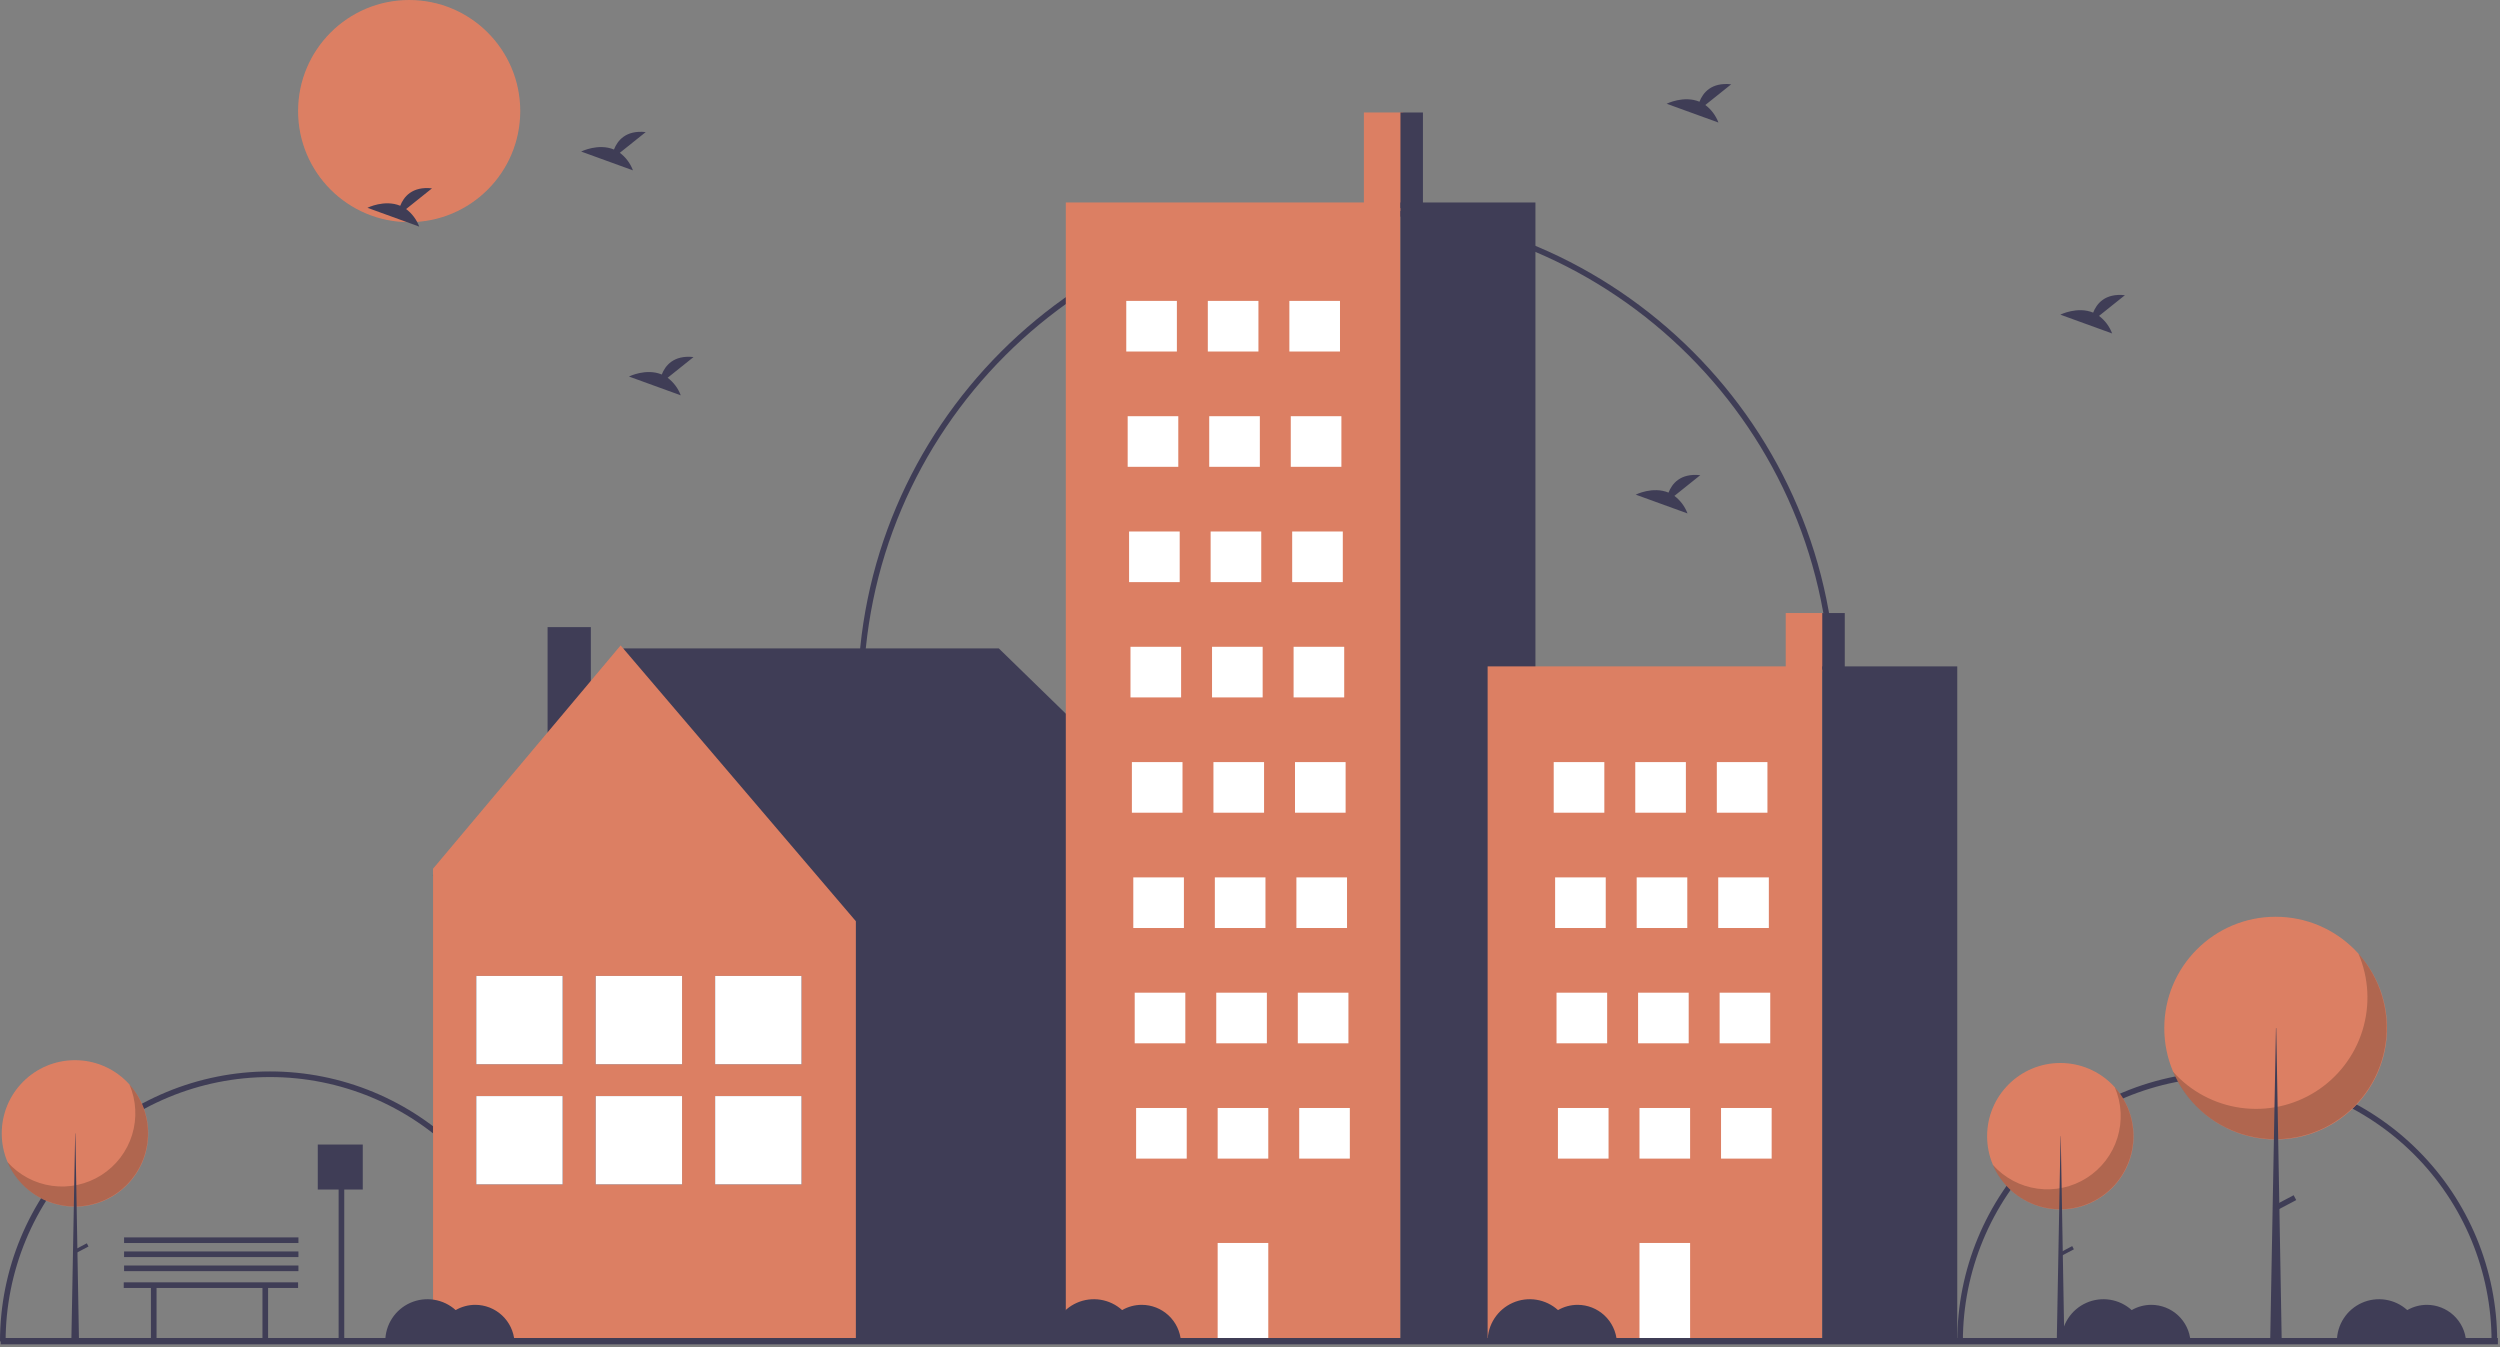 <svg width="889" height="479" viewBox="0 0 889 479" fill="none" xmlns="http://www.w3.org/2000/svg">
<rect x="0" y="0" width="889" height="479" fill="#808080" stroke="none"/>
<g clip-path="url(#clip0_2_2)">
<path d="M192 477H190C190 452.07 180.097 428.16 162.468 410.532C144.84 392.904 120.93 383 96 383C71.07 383 47.16 392.904 29.532 410.532C11.904 428.16 2 452.07 2 477H6.10352e-05C6.14146e-05 451.539 10.114 427.121 28.118 409.118C46.121 391.114 70.539 381 96 381C121.461 381 145.879 391.114 163.882 409.118C181.886 427.121 192 451.539 192 477V477Z" fill="#3F3D56"/>
<path d="M888 477H886C886 452.07 876.096 428.16 858.468 410.532C840.84 392.904 816.93 383 792 383C767.07 383 743.16 392.904 725.532 410.532C707.904 428.16 698 452.07 698 477H696C696 451.539 706.114 427.121 724.118 409.118C742.121 391.114 766.539 381 792 381C817.461 381 841.879 391.114 859.882 409.118C877.886 427.121 888 451.539 888 477V477Z" fill="#3F3D56"/>
<path d="M653 248H651C651 153.159 573.841 76 479 76C384.159 76 307 153.159 307 248H305C305 152.056 383.056 74 479 74C574.944 74 653 152.056 653 248Z" fill="#3F3D56"/>
<path d="M145.5 79C167.315 79 185 61.315 185 39.5C185 17.685 167.315 0 145.5 0C123.685 0 106 17.685 106 39.5C106 61.315 123.685 79 145.5 79Z" fill="#DC7F63"/>
<path d="M153.891 311.384L221.752 230.567H355.171L436.705 309.983L435.058 311.042H435.646V476.227H153.984V311.042L153.891 311.384Z" fill="#3F3D56"/>
<path d="M194.719 276.249H210.102V223H194.719V276.249Z" fill="#3F3D56"/>
<path d="M220.694 229.508L304.345 327.581V476.227H153.984V308.924L220.694 229.508Z" fill="#DC7F63"/>
<path d="M285.014 347.044H254.306V378.442H285.014V347.044Z" fill="#3F3D56"/>
<path d="M285.014 389.767H254.306V421.165H285.014V389.767Z" fill="#3F3D56"/>
<path d="M285.014 347.044H254.306V378.442H285.014V347.044Z" fill="white"/>
<path d="M285.014 389.767H254.306V421.165H285.014V389.767Z" fill="white"/>
<path d="M242.545 347.044H211.838V378.442H242.545V347.044Z" fill="#3F3D56"/>
<path d="M242.545 389.767H211.838V421.165H242.545V389.767Z" fill="#3F3D56"/>
<path d="M242.545 347.044H211.838V378.442H242.545V347.044Z" fill="white"/>
<path d="M242.545 389.767H211.838V421.165H242.545V389.767Z" fill="white"/>
<path d="M200.077 347.044H169.369V378.442H200.077V347.044Z" fill="#3F3D56"/>
<path d="M200.077 389.767H169.369V421.165H200.077V389.767Z" fill="#3F3D56"/>
<path d="M200.077 347.044H169.369V378.442H200.077V347.044Z" fill="white"/>
<path d="M200.077 389.767H169.369V421.165H200.077V389.767Z" fill="white"/>
<path d="M499 40H485V75H499V40Z" fill="#DC7F63"/>
<path d="M498 72H379V477H498V72Z" fill="#DC7F63"/>
<path d="M546 72H498V477H546V72Z" fill="#3F3D56"/>
<path d="M418.5 107H400.5V125H418.5V107Z" fill="white"/>
<path d="M447.5 107H429.5V125H447.5V107Z" fill="white"/>
<path d="M476.5 107H458.5V125H476.5V107Z" fill="white"/>
<path d="M419 148H401V166H419V148Z" fill="white"/>
<path d="M448 148H430V166H448V148Z" fill="white"/>
<path d="M477 148H459V166H477V148Z" fill="white"/>
<path d="M419.5 189H401.5V207H419.5V189Z" fill="white"/>
<path d="M448.5 189H430.5V207H448.5V189Z" fill="white"/>
<path d="M477.5 189H459.5V207H477.5V189Z" fill="white"/>
<path d="M420 230H402V248H420V230Z" fill="white"/>
<path d="M449 230H431V248H449V230Z" fill="white"/>
<path d="M478 230H460V248H478V230Z" fill="white"/>
<path d="M420.5 271H402.5V289H420.5V271Z" fill="white"/>
<path d="M449.5 271H431.5V289H449.5V271Z" fill="white"/>
<path d="M478.5 271H460.5V289H478.5V271Z" fill="white"/>
<path d="M421 312H403V330H421V312Z" fill="white"/>
<path d="M450 312H432V330H450V312Z" fill="white"/>
<path d="M479 312H461V330H479V312Z" fill="white"/>
<path d="M421.5 353H403.5V371H421.5V353Z" fill="white"/>
<path d="M450.5 353H432.5V371H450.5V353Z" fill="white"/>
<path d="M479.5 353H461.5V371H479.5V353Z" fill="white"/>
<path d="M422 394H404V412H422V394Z" fill="white"/>
<path d="M451 394H433V412H451V394Z" fill="white"/>
<path d="M451 442H433V476H451V442Z" fill="white"/>
<path d="M480 394H462V412H480V394Z" fill="white"/>
<path d="M506 40H498V74H506V40Z" fill="#3F3D56"/>
<path d="M649 218H635V238.744H649V218Z" fill="#DC7F63"/>
<path d="M648 236.966H529V477H648V236.966Z" fill="#DC7F63"/>
<path d="M696 236.966H648V477H696V236.966Z" fill="#3F3D56"/>
<path d="M570.5 271H552.5V289H570.5V271Z" fill="white"/>
<path d="M599.5 271H581.5V289H599.5V271Z" fill="white"/>
<path d="M628.5 271H610.5V289H628.5V271Z" fill="white"/>
<path d="M571 312H553V330H571V312Z" fill="white"/>
<path d="M600 312H582V330H600V312Z" fill="white"/>
<path d="M629 312H611V330H629V312Z" fill="white"/>
<path d="M571.5 353H553.5V371H571.5V353Z" fill="white"/>
<path d="M600.5 353H582.5V371H600.5V353Z" fill="white"/>
<path d="M629.5 353H611.5V371H629.5V353Z" fill="white"/>
<path d="M572 394H554V412H572V394Z" fill="white"/>
<path d="M601 394H583V412H601V394Z" fill="white"/>
<path d="M601 442H583V476H601V442Z" fill="white"/>
<path d="M630 394H612V412H630V394Z" fill="white"/>
<path d="M656 218H648V238.151H656V218Z" fill="#3F3D56"/>
<path d="M888.244 475.792H0.244V478.033H888.244V475.792Z" fill="#3F3D56"/>
<path d="M732.66 430.081C747.041 430.081 758.7 418.422 758.7 404.041C758.7 389.659 747.041 378 732.66 378C718.278 378 706.619 389.659 706.619 404.041C706.619 418.422 718.278 430.081 732.66 430.081Z" fill="#DC7F63"/>
<path opacity="0.2" d="M752.03 386.647C754.459 392.329 754.789 398.69 752.96 404.592C751.131 410.495 747.263 415.554 742.047 418.868C736.831 422.181 730.607 423.531 724.487 422.677C718.367 421.824 712.75 418.822 708.639 414.208C710.123 417.679 712.344 420.787 715.148 423.315C717.951 425.843 721.272 427.731 724.878 428.848C728.484 429.965 732.289 430.286 736.031 429.786C739.774 429.287 743.362 427.98 746.549 425.955C749.736 423.931 752.444 421.239 754.487 418.064C756.53 414.889 757.858 411.308 758.379 407.569C758.901 403.83 758.603 400.022 757.507 396.41C756.41 392.797 754.542 389.466 752.03 386.647V386.647Z" fill="black"/>
<path d="M732.731 404.041H732.803L734.09 477.87H731.372L732.731 404.041Z" fill="#3F3D56"/>
<path d="M737.473 444.255L736.873 443.116L732.568 445.382L733.168 446.521L737.473 444.255Z" fill="#3F3D56"/>
<path d="M809.218 405.199C831.089 405.199 848.818 387.469 848.818 365.599C848.818 343.729 831.089 326 809.218 326C787.348 326 769.619 343.729 769.619 365.599C769.619 387.469 787.348 405.199 809.218 405.199Z" fill="#DC7F63"/>
<path opacity="0.2" d="M838.675 339.15C842.369 347.79 842.87 357.463 840.089 366.438C837.308 375.414 831.425 383.108 823.493 388.147C815.562 393.185 806.097 395.238 796.79 393.94C787.483 392.642 778.941 388.077 772.691 381.061C774.947 386.34 778.324 391.065 782.588 394.909C786.852 398.753 791.901 401.624 797.384 403.324C802.868 405.023 808.655 405.509 814.346 404.75C820.036 403.99 825.493 402.003 830.339 398.925C835.185 395.847 839.304 391.752 842.411 386.924C845.517 382.096 847.537 376.651 848.329 370.965C849.122 365.279 848.67 359.489 847.003 353.995C845.335 348.502 842.494 343.436 838.675 339.15V339.15Z" fill="black"/>
<path d="M809.327 365.599H809.436L811.394 477.87H807.26L809.327 365.599Z" fill="#3F3D56"/>
<path d="M816.538 426.752L815.625 425.02L809.079 428.466L809.992 430.199L816.538 426.752Z" fill="#3F3D56"/>
<path d="M26.66 429.081C41.041 429.081 52.7 417.422 52.7 403.041C52.7 388.659 41.041 377 26.66 377C12.278 377 0.619 388.659 0.619 403.041C0.619 417.422 12.278 429.081 26.66 429.081Z" fill="#DC7F63"/>
<path opacity="0.2" d="M46.03 385.647C48.459 391.329 48.789 397.69 46.96 403.592C45.131 409.495 41.263 414.554 36.047 417.868C30.831 421.181 24.607 422.531 18.487 421.677C12.367 420.824 6.75 417.822 2.639 413.208C4.123 416.679 6.344 419.787 9.148 422.315C11.951 424.843 15.271 426.731 18.878 427.848C22.484 428.965 26.29 429.286 30.032 428.786C33.773 428.287 37.362 426.98 40.549 424.955C43.736 422.931 46.444 420.239 48.487 417.064C50.53 413.889 51.858 410.308 52.379 406.569C52.901 402.83 52.603 399.022 51.507 395.41C50.41 391.797 48.542 388.466 46.03 385.647H46.03Z" fill="black"/>
<path d="M26.731 403.041H26.803L28.09 476.87H25.372L26.731 403.041Z" fill="#3F3D56"/>
<path d="M31.473 443.255L30.873 442.116L26.568 444.382L27.168 445.521L31.473 443.255Z" fill="#3F3D56"/>
<path d="M606.413 37.336L615.619 29.973C608.468 29.184 605.529 33.084 604.327 36.171C598.74 33.851 592.657 36.892 592.657 36.892L611.076 43.578C610.147 41.097 608.53 38.931 606.413 37.336V37.336Z" fill="#3F3D56"/>
<path d="M144.413 74.336L153.619 66.973C146.468 66.184 143.529 70.084 142.327 73.171C136.74 70.851 130.657 73.892 130.657 73.892L149.076 80.579C148.147 78.097 146.53 75.931 144.413 74.336V74.336Z" fill="#3F3D56"/>
<path d="M746.413 112.336L755.619 104.973C748.468 104.184 745.529 108.084 744.327 111.171C738.74 108.851 732.657 111.892 732.657 111.892L751.076 118.579C750.147 116.097 748.53 113.931 746.413 112.336V112.336Z" fill="#3F3D56"/>
<path d="M220.413 54.336L229.619 46.973C222.468 46.184 219.529 50.084 218.327 53.171C212.74 50.851 206.657 53.892 206.657 53.892L225.076 60.578C224.147 58.097 222.53 55.931 220.413 54.336V54.336Z" fill="#3F3D56"/>
<path d="M237.413 134.336L246.619 126.973C239.468 126.184 236.529 130.084 235.327 133.171C229.74 130.851 223.657 133.892 223.657 133.892L242.076 140.579C241.147 138.097 239.53 135.931 237.413 134.336V134.336Z" fill="#3F3D56"/>
<path d="M595.413 176.336L604.619 168.973C597.468 168.184 594.529 172.084 593.327 175.171C587.74 172.851 581.657 175.892 581.657 175.892L600.076 182.579C599.147 180.097 597.53 177.931 595.413 176.336Z" fill="#3F3D56"/>
<path d="M106 456H44V458H53.669V477H55.669V458H93.331V477H95.331V458H106V456Z" fill="#3F3D56"/>
<path d="M169 464C166.553 464 164.149 464.645 162.031 465.87C159.879 463.924 157.209 462.645 154.345 462.188C151.481 461.73 148.545 462.114 145.895 463.292C143.244 464.471 140.993 466.394 139.414 468.827C137.835 471.26 136.997 474.099 137 477H182.95C182.699 473.471 181.121 470.168 178.533 467.756C175.944 465.343 172.538 464.001 169 464V464Z" fill="#3F3D56"/>
<path d="M406 464C403.553 464 401.149 464.645 399.03 465.87C396.879 463.924 394.209 462.645 391.345 462.188C388.481 461.73 385.545 462.114 382.895 463.292C380.244 464.471 377.993 466.394 376.414 468.827C374.835 471.26 373.997 474.099 374 477H419.95C419.699 473.471 418.121 470.168 415.533 467.756C412.944 465.343 409.538 464.001 406 464V464Z" fill="#3F3D56"/>
<path d="M561 464C558.553 464 556.149 464.645 554.031 465.87C551.879 463.924 549.209 462.645 546.345 462.188C543.481 461.73 540.545 462.114 537.895 463.292C535.244 464.471 532.993 466.394 531.414 468.827C529.835 471.26 528.997 474.099 529 477H574.95C574.699 473.471 573.121 470.168 570.533 467.756C567.944 465.343 564.538 464.001 561 464V464Z" fill="#3F3D56"/>
<path d="M765 464C762.553 464 760.149 464.645 758.031 465.87C755.879 463.924 753.209 462.645 750.345 462.188C747.481 461.73 744.545 462.114 741.895 463.292C739.244 464.471 736.993 466.394 735.414 468.827C733.835 471.26 732.997 474.099 733 477H778.95C778.699 473.471 777.121 470.168 774.533 467.756C771.944 465.343 768.538 464.001 765 464V464Z" fill="#3F3D56"/>
<path d="M863 464C860.553 464 858.149 464.645 856.031 465.87C853.879 463.924 851.209 462.645 848.345 462.188C845.481 461.73 842.545 462.114 839.895 463.292C837.244 464.471 834.993 466.394 833.414 468.827C831.835 471.26 830.997 474.099 831 477H876.95C876.699 473.471 875.121 470.168 872.532 467.756C869.944 465.343 866.538 464.001 863 464V464Z" fill="#3F3D56"/>
<path d="M129 407H113V423H120.417V476.912H122.417V423H129V407Z" fill="#3F3D56"/>
<path d="M106.122 450.016H44.122V452.016H106.122V450.016Z" fill="#3F3D56"/>
<path d="M106.122 445.016H44.122V447.016H106.122V445.016Z" fill="#3F3D56"/>
<path d="M106.122 440.016H44.122V442.016H106.122V440.016Z" fill="#3F3D56"/>
</g>
<defs>
<clipPath id="clip0_2_2">
<rect width="888.244" height="478.033" fill="white"/>
</clipPath>
</defs>
</svg>
